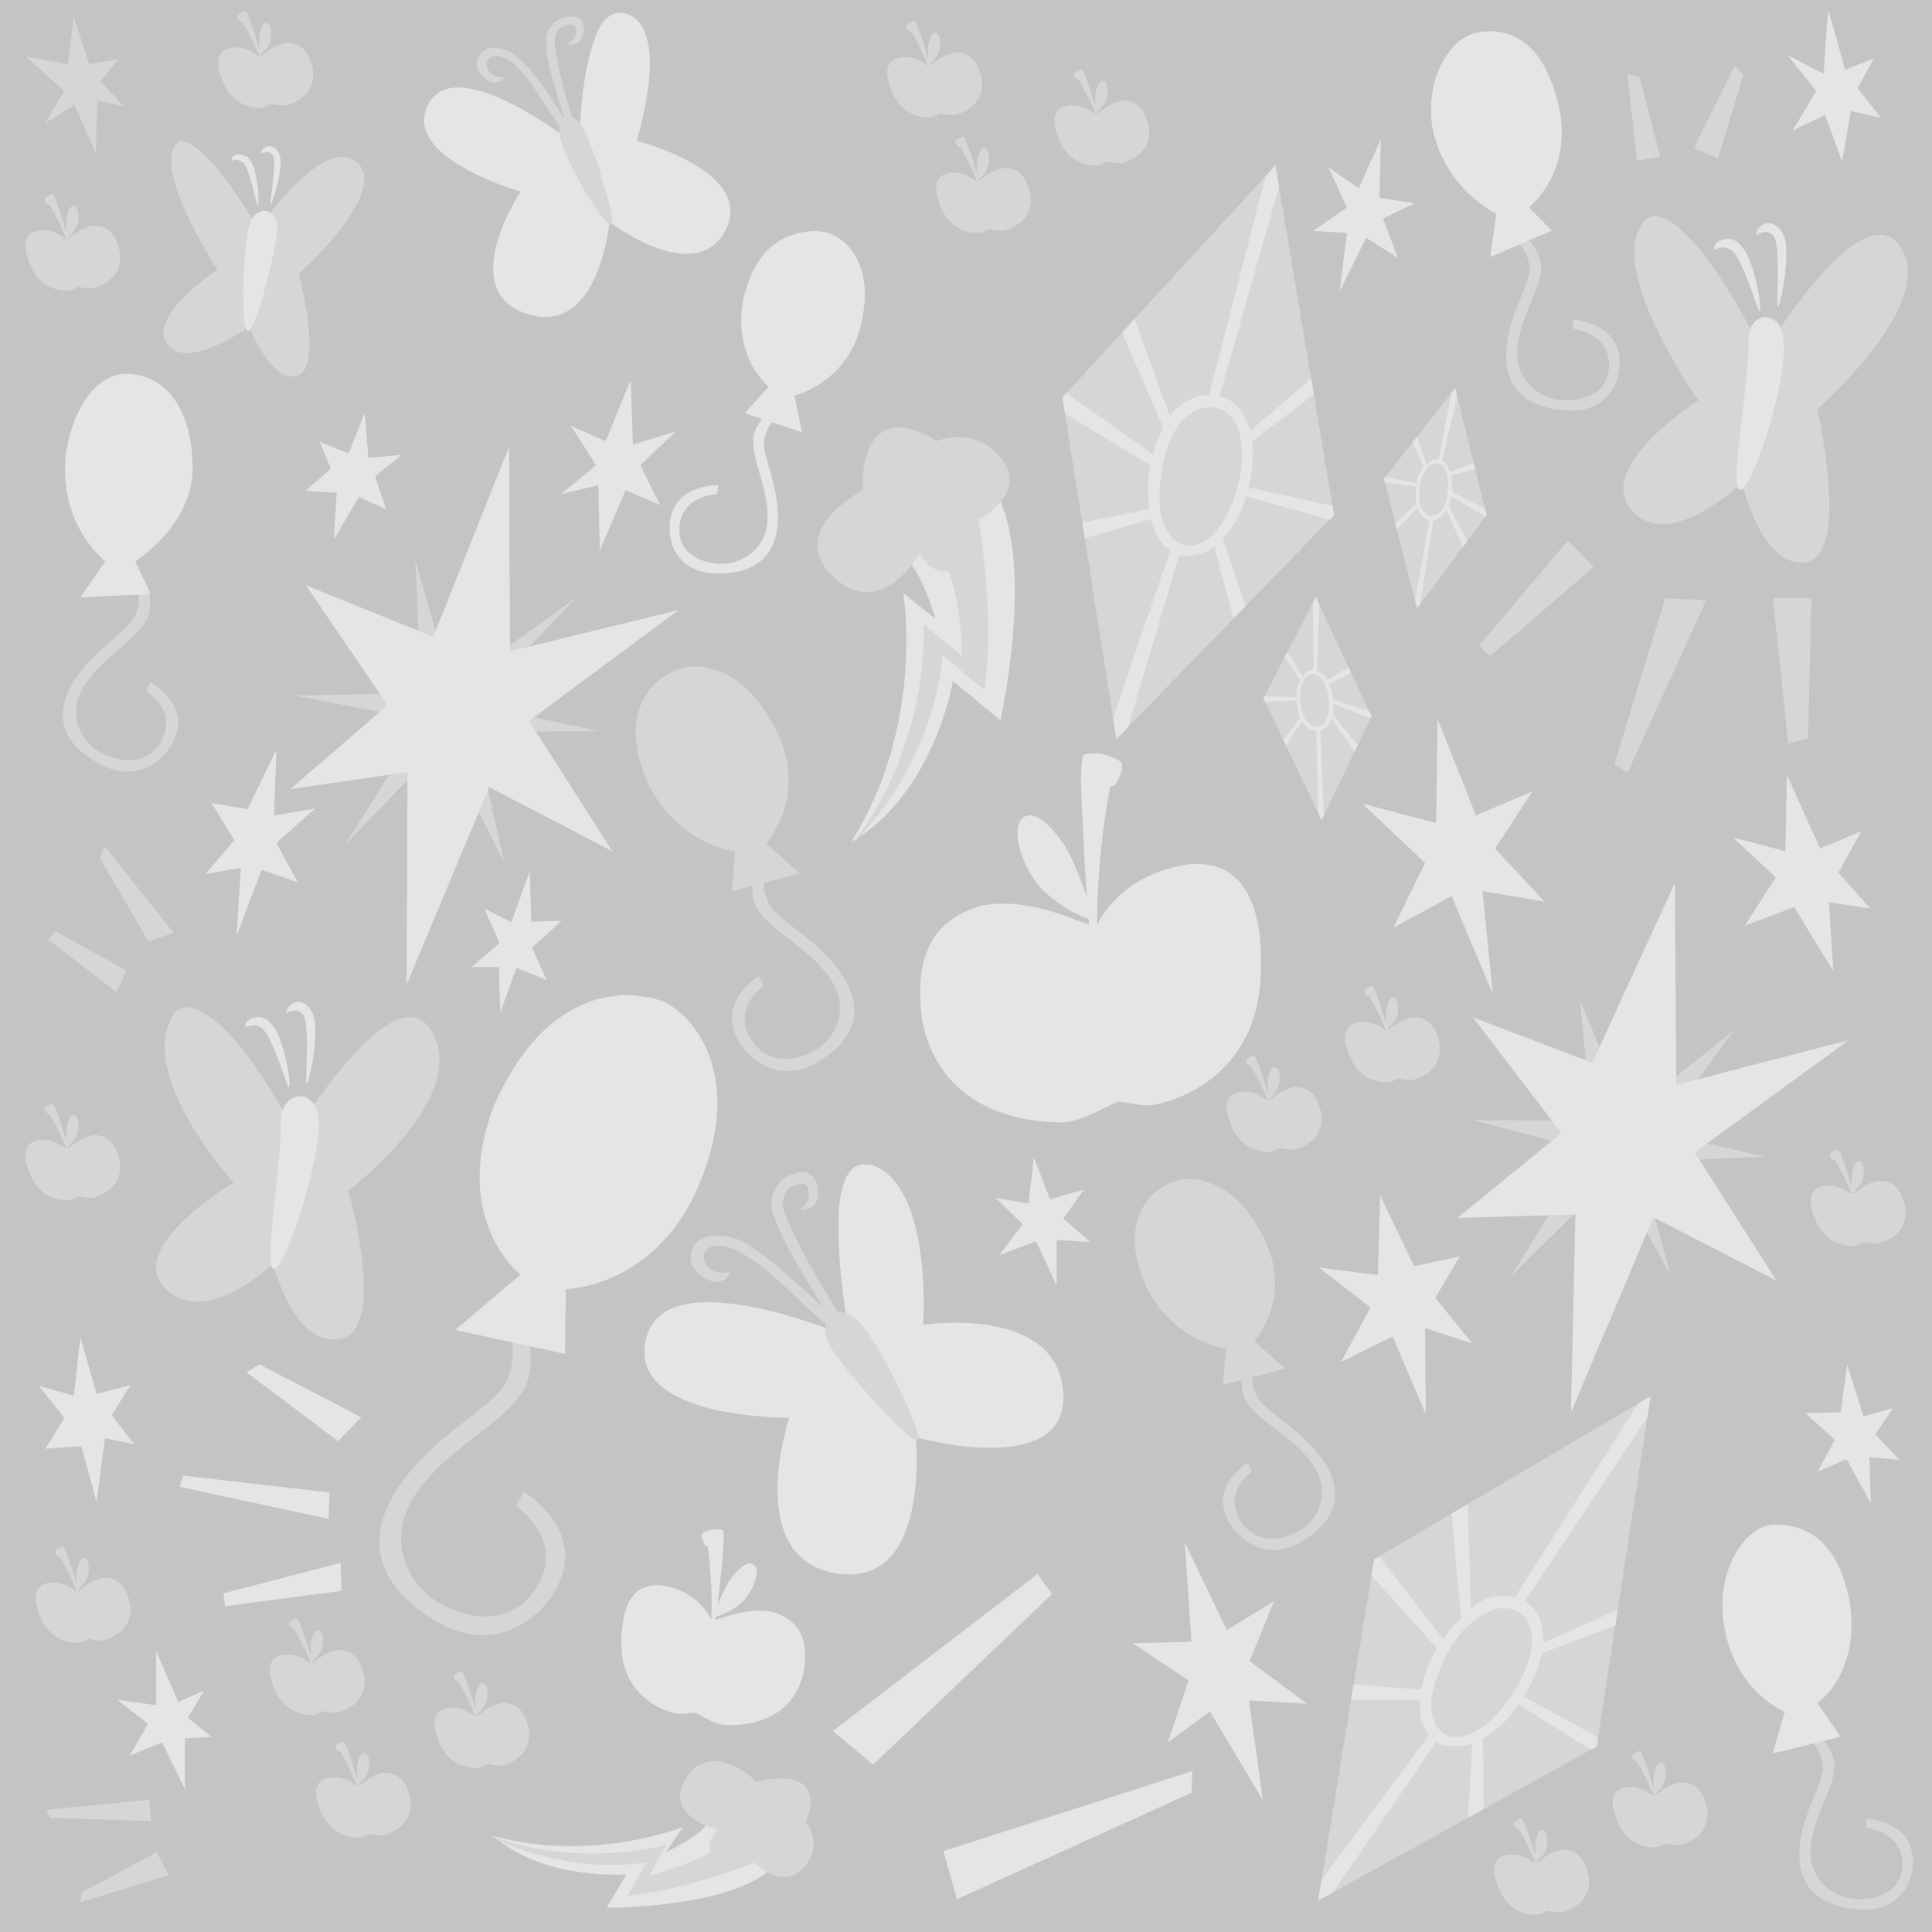 <svg xmlns="http://www.w3.org/2000/svg" preserveAspectRatio="none" height="2140" width="2140">
    <path style="fill:#c4c4c4" d="M0-1087.638h2000v2140H0z" transform="matrix(1.07 0 0 1 0 1087.638)"/>
    <path style="fill:#e5e5e5"
          d="m1234.38 874.102-.885 23.945-242.8 117.955-14.18-53.215 257.865-88.685zm-160.39-218.17 15.065 22.175-185.2 188.9-41.65-37.25 211.785-173.825zm-721.31-12.415.885 31.04-120.51 16.85-1.775-14.19 121.4-33.7zm-163.05-96.665 151.53 18.62-.885 29.27s-154.185-35.475-154.19-35.475c.005 0 3.545-12.415 3.545-12.415zm78.87-123.275 105.45 58.53-23.93 26.61-94.815-76.27 13.295-8.87z"
          transform="matrix(1.07 0 0 1 0 1087.638)"/>
    <path style="fill:#d6d6d6"
          d="m162.235 963.942 12.43 25.56-91.13 29.7.69-10.36 78.01-44.9zm-7.59-58.025 1.38 23.485-104.245-3.45-4.145-8.98 107.01-11.055zm-97-962.01 73.465 43.545-10.735 23.75-70.645-58.25 7.915-9.045zm50.86-93.88 71.205 95.575-25.995 9.615-50.295-92.185 5.085-13.005zm1615.35-274.99 42.445 2.045-81.31 190.87-13.805-9.21 52.67-183.705zm111.48-.515 39.89.515-3.58 155.05-20.455 6.14-15.855-161.705zm-212.22-63.45 26.59 29.165-106.875 98.765-11.765-11.26 92.05-116.67zm61.365-516.325 12.785 3.07 21.475 88.015-24.035 4.605-10.225-95.69zm111.48-9.725 8.695 10.75s-26.08 92.11-26.08 92.105c0 .005-25.06-11.765-25.06-11.765s42.445-91.085 42.445-91.09zM1885.195 837.642s10.985 10.12 13.7 27.355c1.785 26.61-22.11 57.425-24.56 94.25-2.45 36.83 25.615 56.655 49.745 56.755 24.13.1 46.305-11.66 45.23-41.355-1.88-33.715-37.11-37.68-37.11-37.68l-.575-10.49s41.205 2.46 47.75 37.84c4.97 26.935-9.575 65.47-52.785 63.025-43.21-2.445-65.85-24.77-63.77-65.975 2.08-41.2 26.295-75.265 24.095-93.635-2.2-18.37-12.42-26.57-12.42-26.57l10.7-3.52zM528.07 392.622l18.585 3.605s7.84 23.845-2.28 51.37c-19.15 40.51-79.425 66.16-113.15 118.2-33.725 52.04-8.76 104.125 26.575 124.04 35.33 19.92 77.495 20.83 100.21-23.625 24.825-51.03-23.635-85.71-23.635-85.71l7.74-15.865s58.455 37.365 39.115 94.65c-14.74 43.605-67.62 88.245-129.03 49.255-61.415-38.99-76.37-90.305-39.61-149.07 36.76-58.765 100.165-88.92 111.965-117.68 11.805-28.76 3.515-49.17 3.515-49.17zm707.89-174.295c38.96 5.43 60.82 38.525 75.355 72.09 25.09 63.195-12.905 107.49-12.905 107.49l32.015 30.525a85187.98 85187.98 0 0 0-33.785 9.445c-.83 7.025 1.66 13.8 3.97 20.28 7.43 17.48 46.065 35.9 68.9 71.635 22.835 35.74 14.335 66.86-22.37 90.415-36.7 23.55-69.125-3.645-78.49-30.135-12.29-34.81 22.64-57.385 22.64-57.385l4.845 9.65s-28.92 20.96-13.38 51.98c14.195 27.025 39.665 26.55 60.805 14.525 21.145-12.025 35.685-43.595 14.755-75.245-20.925-31.645-57.62-47.33-69.625-71.955-2.545-6.57-3.6-13.61-3.25-20.635-6.555 1.835-13.115 3.665-19.67 5.5l3.55-40.7s-51.955-4.81-81.99-66.815c-33.915-78.925 8.54-113.655 33.235-119.595 8.285-1.51 3.185-.85 15.395-1.07zM724.885-349.298c42.5 5.92 66.345 42.02 82.2 78.64 27.375 68.935-14.075 117.26-14.075 117.26l34.925 33.295-36.855 10.305c-.905 7.665 1.81 15.055 4.33 22.125 8.11 19.065 50.255 39.16 75.165 78.145 24.905 38.99 15.635 72.94-24.405 98.63-40.035 25.695-75.405-3.975-85.625-32.875-13.405-37.97 24.7-62.595 24.7-62.595s5.285 10.525 5.285 10.52c0 .01-31.55 22.865-14.6 56.705 15.485 29.485 43.275 28.965 66.335 15.85 23.065-13.115 38.925-47.555 16.095-82.08-22.83-34.53-62.86-51.635-75.95-78.5-2.78-7.17-3.925-14.845-3.55-22.51l-21.455 6 3.875-44.4s-56.68-5.245-89.445-72.89c-37-86.095 9.315-123.98 36.255-130.465 9.035-1.64 3.475-.92 16.795-1.16zM141.14-437.403l11.58 1.61s5.615 14.41.27 31.67c-10.49 25.54-46.84 43.28-65.95 76.385-19.105 33.105-2.005 64.33 20.445 75.43 22.45 11.095 48.495 10.285 61.055-17.8 13.65-32.195-17.38-51.945-17.38-51.945l4.255-10.01s37.285 21.075 27.225 56.94c-7.67 27.3-38.835 56.48-78 34.5-39.16-21.98-50.065-53.055-29.3-90.395 20.76-37.345 58.895-57.955 65.235-76.03 6.34-18.075.565-30.355.565-30.355zM1581.6-822.658l.48.47c7.285 7.41 10.995 16.93 13.22 26.885 1.785 26.61-22.11 57.425-24.56 94.255-2.45 36.825 25.615 56.65 49.745 56.75 24.13.1 46.305-11.66 45.23-41.35-1.88-33.72-37.11-37.685-37.11-37.685l-.575-10.49s41.205 2.46 47.75 37.84c4.97 26.935-9.575 65.47-52.785 63.03-43.21-2.445-65.85-24.775-63.77-65.975 2.08-41.205 26.295-75.27 24.095-93.64-2.2-18.365-12.42-26.57-12.42-26.57 3.57-1.17 7.135-2.345 10.7-3.52z"
          transform="matrix(1.07 0 0 1 0 1087.638)"/>
    <path style="fill:#e5e5e5"
          d="M1835.815 601.072c51.45-1.085 71.47 42.185 79.115 86.79 10.635 79.815-33.67 110.855-33.67 110.855l23.925 37.25-70.005 18.625 12.405-46.115s-47.045-19.9-61.145-86.03c-14.175-66.515 18.61-115.29 44.31-120.61zM653.795 14.552c24.475 3.705 14.2 1.06 31.185 6.39 29.24 12.415 91.27 80.705 34.56 213.73-46.965 104.65-133.805 105.54-133.805 105.54l-.89 71.835-113.425-26.605 67.35-61.195s-72.665-60.305-27.47-187.13c20.88-50.39 53.55-102.005 108.925-118.48 7.38-2.195 15.17-2.625 22.76-3.94zM134.69-673.473c43.42 3.545 64.69 48.775 64.69 103.765 0 64.74-59.37 103.76-59.37 103.76l15.95 36.36-72.665 3.55 25.7-39.91s-39.875-31.925-41.65-97.555c-1.29-47.88 23.925-113.52 67.345-109.97zm709.735-158.465c12.195 2.02 7.23.62 15.125 3.265 22.15 8.865 46.075 41.68 31.015 103.76-15.065 62.08-68.235 75.385-68.235 75.385l7.975 40.795c-10.34-3.705-20.68-7.415-31.025-11.12-4.45 4.93-6.22 11.48-7.965 17.7-3.79 17.44 15.83 52.56 13.935 92.365-1.895 39.805-25.3 59.04-66.215 57.145-40.92-1.895-51.01-40.365-43.815-65.765 9.475-33.36 48.5-31.675 48.5-31.675l-1.52 10.025s-33.545.345-38.47 32.57c-3.79 28.435 15.995 41.915 38.725 44.185 22.735 2.275 51.01-14.02 52.15-49.655 1.135-35.635-18.48-67.6-14.315-93 1.615-6.42 4.625-12.39 8.705-17.585-6.02-2.155-12.04-4.315-18.06-6.475l24.81-29.265s-37.215-31.93-26.58-95.78c9.48-42.22 28.67-74.94 75.26-76.875zm699.59-221.165c43.105 2.465 59.72 42.05 68.745 78.985 17.725 77.155-30.13 116.175-30.13 116.175l23.925 25.72-63.8 29.27 6.205-47.895s-51.395-25.715-65.575-92.23c-9.745-56.76 17.72-101.99 44.305-108.2 8.82-1.725 3.41-.88 16.325-1.825z"
          transform="matrix(1.07 0 0 1 0 1087.638)"/>
    <path style="fill:#d6d6d6"
          d="m1635.39 19.392 49.58 128.26 109.84-93.905-77.04 112.99 109.08 26.725-128.91 6.105 31.275 125.21-57.21-112.23-107.55 112.995 80.09-138.95-120.52-33.595 123.57.765-12.205-134.37zM429.97-468.088l37.22 142.145 128.305-99.01-103.82 117.635L619-277.908l-127.325.98 30.36 145.085-62.68-133.32L357.49-152.428l80.315-137.245-132.225-27.445 130.265-2.945-5.875-148.025zM76.275-1069.313l16.02 52.675 30.51-5.34-19.07 24.43 24.41 27.485-27.46-6.11-1.525 58.025-22.12-53.445-30.51 20.615 19.83-35.88-39.665-38.175 43.48 8.395 6.1-52.675z"
          transform="matrix(1.07 0 0 1 0 1087.638)"/>
    <path style="fill:#e5e5e5"
          d="m1226.545 621.002 43.48 96.96 48.815-32.065-25.17 66.42 59.495 47.335-60.26-3.815 14.495 110.705-54.92-98.49-43.48 34.355 21.36-68.71s-57.97-41.23-57.975-41.23l61.025-1.525-6.865-109.94zM161.71 741.632l22.88 55.73 26.7-12.215-16.78 29.775 24.405 21.38-27.46 1.525v56.495l-23.645-51.915-33.56 14.505 19.07-35.115-32.04-26.725 40.43 6.11zm1750.57-317.605 16.78 57.26 30.515-9.16-18.31 29.01 25.175 28.25-31.275-3.055 1.525 51.155-25.17-48.865-29.75 13.745 17.545-35.12-30.515-29.775 36.615-.765 6.865-52.68zM83.25 393.597l16.65 62.74 35.26-9.8-19.585 33.33 23.505 32.35-30.365-6.865-8.815 70.585-15.67-61.76-37.215 2.94 19.585-34.31-26.445-35.29 36.24 10.78 6.855-64.7zm1345.43-157.38 35.09 78.635 47.29-10.69-25.17 45.81 38.135 50.39-48.815-16.8.765 95.435-34.33-86.27-53.39 28.245 30.51-60.31-53.395-44.285 61.02 8.4 2.29-88.56zm305.11-345.855 1.525 223.7 178.49-49.625-159.42 124.445 84.67 142.005-127.385-70.24-85.43 216.06 4.575-219.115-122.045 3.815 107.555-93.905-91.535-128.26 123.57 50.385 85.43-199.265zm-663.615 303.86 16.78 46.575 35.09-10.69-21.36 32.065 28.225 25.96-35.09-2.29v50.385l-21.355-48.86-38.14 15.27 24.41-34.355-28.225-29.015 34.325 6.11 5.34-51.155zm-521.74-316.835 1.525 55.73 31.275-.76-30.51 29.775 15.255 35.88-31.275-13.74-16.78 49.625-1.525-50.39h-28.225l28.985-26.72-16.015-38.175 28.22 15.27 19.07-56.495zm939.74-168.725c13.225 35.625 26.445 71.255 39.665 106.88l58.735-26.72-38.9 63.37 51.105 58.785-64.075-11.45 10.68 113.755-42.715-108.41-60.26 35.115 32.8-71.765-64.835-65.655 76.275 21.375c.48-38.43 1.06-76.855 1.525-115.28zM527.08-592.913l.76 226.75 174.675-45.805-154.84 122.915 86.19 144.295-127.38-71-85.43 218.35.76-235.145-121.28 19.085 100.685-93.145-84.67-132.84 131.965 57.26 78.565-210.72zm1322.655 363.415 34.325 81.69 42.715-19.09-23.65 45.81 32.8 39.7-42.715-6.87 4.58 76.345-40.43-71-51.105 20.61 32.035-53.44-44.24-44.28 54.16 15.265 1.525-84.74zM286.04-256.983l-2.285 72.525 42.715-7.635-40.43 38.175 22.12 43.52-37.375-13.745-25.935 73.295 4.58-75.585-36.615 6.87 29.75-37.41-23.65-41.225 37.38 6.87 29.745-65.655zm366.895-409.985 2.29 71.765 44.24-14.505s-36.61 37.41-36.615 37.41c.005 0 20.6 44.28 20.595 44.28.005 0-35.85-16.795-35.85-16.795L620.9-477.628l-1.525-72.53-38.9 9.925 36.61-32.065-25.935-43.515L627-599.018l25.935-67.95zm-275.36 36.645 3.815 49.625 34.325-3.05-27.46 23.665 11.44 36.645-28.225-13.74-25.93 47.335 3.05-51.915-32.04-2.29 25.935-24.43-11.44-29.775 29.75 12.975 16.78-45.045zm1051.87-303.095-1.525 64.895 36.61 6.11-32.8 16.795 15.255 43.515-32.795-22.14-27.46 59.55 7.625-64.895-35.085-2.29 35.085-25.955-19.07-44.28 31.275 22.9 22.885-54.205zm463.005-141.24c.76-3.055 17.54 64.13 17.54 64.13l29.75-12.215-16.78 32.83 24.41 32.83-31.275-7.635-9.155 55.73-17.545-51.15-33.56 16.795 24.41-43.515-29.75-39.705 37.375 20.615s3.815-65.655 4.58-68.71z"
          transform="matrix(1.07 0 0 1 0 1087.638)"/>
    <path d="m1364.63 1017.557 57.92-378.08 286.14-180.57-55.83 387.955-288.23 170.695z" style="fill:#d6d6d6"
          transform="matrix(1.07 0 0 1 0 1087.638)"/>
    <path d="M1708.69 458.907c-1.135 7.915-2.275 15.83-3.415 23.74-77.145 123.575-34.8 55.745-127.04 203.505 16.825 10.03 19.26 28.075 19.435 45.885 58.21-27.7 32.545-15.49 76.985-36.635l-2.54 17.655c-41.19 16.585-15.84 6.38-76.045 30.62-3.585 16.755-9.865 33.29-19.015 47.825 59.525 34.735 33.765 19.705 77.28 45.1-.495 3.42-.985 6.84-1.475 10.26l-6 3.555-75.17-50.39c-9.875 16.79-21.045 27.35-36.525 38.55.44 57.655.24 31.78.59 77.635-.045.03-.085.055-.13.08-5.315 3.15-10.63 6.295-15.945 9.445l4.41-82c-10.29 4.22-21.61 3.075-32.2 1.125-4.79-3.255-3.345-1.855-4.95-3.445-76.055 118.905-40.46 63.255-106.785 166.945l-15.525 9.195c1.17-7.65 2.345-15.3 3.515-22.95 70.815-102.195 33.705-48.645 111.33-160.66-4.325-7.14-7.005-10.115-8.535-18.61-1.55-12.5-1.155-5.77-.785-20.21-49.56.245-25.72.13-71.505.355 1.12-7.325.225-1.485 2.685-17.525 45.65 3.97 22.345 1.945 69.91 6.08 2.99-15.915 7.615-31.915 16.285-45.74-49.595-59.11-27.015-32.195-67.75-80.745.925-6.025 1.845-12.05 2.77-18.075l5.135-3.24 66.365 91.66c9.57-15.255 3.685-7.285 18.48-23.27-7.06-82.275-3.75-43.72-9.925-115.665l16.805-10.61 3.19 115.98 9.15-7.485c11.055-6.355 12.745-5.48 24.915-7.305 3.895.76 7.86 1.025 11.735 1.89l127.36-214.36c4.31-2.72 8.62-5.44 12.93-8.165zm-155.065 234.53c-39.7 9.32-61.785 54.335-70.025 91.035-3.735 16.625-3.565 36.415 10.64 47.915 44.6 29.615 128.72-111.88 73.64-136.55-7.715-2.7-3.045-1.51-14.255-2.4z"
          style="fill:#e5e5e5" transform="matrix(1.07 0 0 1 0 1087.638)"/>
    <path d="m1155.73-269.083-55.83-378.4 220.375-256.84L1381-517.103l-225.27 248.02z" style="fill:#d6d6d6"
          transform="matrix(1.07 0 0 1 0 1087.638)"/>
    <path d="M1320.275-904.323c1.24 7.9 2.475 15.795 3.715 23.695-37.38 140.79-16.86 63.505-61.555 231.855 18.575 4.53 26.67 21.63 32.05 38.18 47.49-43.615 26.55-24.385 62.805-57.685l2.765 17.625-63.675 51.655c1.515 17.08.305 34.71-4.145 51.3 67.13 15.675 38.08 8.89 87.155 20.35.54 3.415 1.075 6.83 1.61 10.245-1.565 1.72-3.125 3.44-4.69 5.16-49.37-14.825-20.475-6.145-86.68-26.025-4.705 20.09-11.6 31.365-23.665 47.235 17.45 55.22 9.615 30.42 23.51 74.395-.035.04-.07.075-.1.115-4.155 4.57-8.31 9.145-12.465 13.72-11.895-47.63-5.25-21.02-19.94-79.825-8.425 7.485-19.55 9.885-30.4 10.715l-5.795-1.645c-37.685 135.91-20.05 72.305-52.91 190.81-4.045 4.455-8.09 8.91-12.135 13.36l-3.39-22.97c37.615-118.485 17.905-56.39 59.135-186.27-12.775-8.545-16.745-20.21-19.915-34.535-47.55 14.905-24.68 7.735-68.62 21.515-1.085-7.33-.22-1.485-2.59-17.54 45.12-9.72 22.09-4.76 69.095-14.88-1.115-21.86-1.045-12.465-.825-28.17.53-6.645.845-13.97 2.305-20.33-64.69-41.825-35.24-22.785-88.355-57.13-.88-6.03-1.79-12.055-2.67-18.085 1.32-1.535 2.64-3.07 3.96-4.61 57.605 43.38 27.65 20.825 89.85 67.665 3.84-16.75 1.005-6.555 10.225-30.06-30.195-74.705-16.065-39.755-42.38-104.85l12.945-15.09c22.985 67.995 10.81 31.985 36.515 108.025 6.485-11.04 17.26-17.86 28.845-22.285 8.125-1.405 4.2-.895 11.76-1.605 42.125-173.98 22.56-93.17 58.695-242.42l9.96-11.61zm-69.875 267.72c-3.12.695-6.39.905-9.36 2.09-33.11 13.17-41.36 71.985-40.64 101.115.465 18.65 5.715 41.53 24.75 49.17 51.33 15.17 90.115-144.83 30.22-152.19z"
          style="fill:#e5e5e5" transform="matrix(1.07 0 0 1 0 1087.638)"/>
    <path d="m1506.41-657.463 32.485 140.36-71.845 103.335-34.55-143.52 73.91-100.175z" style="fill:#d6d6d6"
          transform="matrix(1.07 0 0 1 0 1087.638)"/>
    <path d="M1506.41-657.463c.655 2.84 1.315 5.68 1.97 8.52-9.89 45.82-4.71 21.81-15.545 72.02 1.69 1.54 3.86 2.675 5.08 4.61 2.48 4.59 1.36 2.09 3.23 7.555l24.345-10.26c.63 2.715.125.55 1.505 6.505l-24.625 7.74c1.355 10.605.885 4.56.84 18.17 24.98 13.75 13.6 7.485 34.13 18.79.52 2.235 1.035 4.47 1.555 6.71-.57.815-.14.195-1.29 1.855-22.37-14.51-10.74-6.965-34.89-22.635l-2.89 11.27c13.505 27.355 7.185 14.55 18.97 38.42l-4.225 6.07c-10.86-25.57-5.115-12.045-17.23-40.55-2.37 5.185-6.765 8.32-11.51 11.095l-2.005.27-13.53 92.865c-1.08 1.56-2.165 3.115-3.245 4.67l-2.115-8.78c9.055-54.055 4.085-24.385 14.915-89.015-7.26-1.1-10.105-7.58-12.63-13.605-16.03 18.055-8.955 10.085-21.23 23.915l-1.575-6.535 21.47-21.37c-.815-10.97-.61-4.515.1-19.375-25.06-3.815-14.205-2.16-32.57-4.955l-.915-3.8c.655-.885.14-.19 1.535-2.08 18.39 4.015 7.625 1.665 32.3 7.055 1.01-7.345 3.15-12.135 7.28-18.115-8.22-20.425-4.525-11.24-11.085-27.555l.03-.045 4.09-5.545c5.975 17.855 2.645 7.9 9.99 29.865 7.2-4.9 3.6-3.255 10.535-5.485l2.155.49 13.1-73.36c1.325-1.8 2.65-3.6 3.98-5.395zm-21.775 82.93c-2.03 1.265-4.45 2.055-6.095 3.795-9.405 9.97-12.985 36.45-5.78 48.29 1.31 2.15 3.375 3.82 5.485 5.2 1.08.7 2.515.56 3.77.84 19.86.81 23.25-54.425 6.085-58.095z"
          style="fill:#e5e5e5" transform="matrix(1.07 0 0 1 0 1087.638)"/>
    <path d="m1362.065-426.128 57.73 131.985-51.62 114.795-60.345-134.71 54.235-112.07z" style="fill:#d6d6d6"
          transform="matrix(1.07 0 0 1 0 1087.638)"/>
    <path d="M1362.065-426.128c1.17 2.67 2.335 5.34 3.505 8.01-1.3 46.86-.62 22.31-2.045 73.655 1.95 1.2 4.29 1.92 5.845 3.6 4.21 5.75 3.07 3.26 4.5 6.865 15.315-10.12 7.945-5.25 22.105-14.605 1.12 2.555.225.515 2.675 6.115l-23.235 12.385c1.12 2.82 2.705 5.5 3.36 8.465l1.515 9.085c26.91 8.86 14.66 4.825 36.745 12.1.92 2.1 1.84 4.205 2.76 6.31-.405.905-.095.22-.925 2.06-24.71-10.17-11.92-4.905-38.59-15.88-.13 10.29.72 6.505-.67 11.61 18.33 24.44 9.745 12.995 25.745 34.325l-3.035 6.745c-15.15-22.785-7.135-10.73-24.05-36.175-.97 3.555-.245 1.395-2.635 6.31-1.73 2.59-4.345 4.55-6.98 6.205l-1.92.635c2.705 67.295 1.445 36.04 3.77 93.77-.775 1.73-1.555 3.46-2.33 5.19-1.235-2.75-2.465-5.495-3.695-8.245-1.035-54.815-.465-24.705-1.7-90.255-7.45.27-11.32-5.46-14.915-11.03-12.44 20.695-6.95 11.56-16.475 27.41l-2.745-6.13 17.175-24.96c-2.815-10.525-1.38-4.22-3.645-19.055-25.215.86-14.3.485-32.745 1.115-.535-1.185-1.065-2.375-1.6-3.56.48-.995.105-.215 1.13-2.335 18.895.57 7.84.235 33.165.995.495-12.105-.48-5.675 3.69-19.165l-15.95-25.03c.01-.015.015-.03.025-.05 1-2.065 2-4.13 3-6.2l15.365 27.62c3.035-4.315 1.3-2.27 5.255-6.095 1.14-.845 2.695-.89 4.04-1.34l2.205.09c-.435-53.08-.235-28.24-.61-74.525.97-2.01 1.945-4.025 2.92-6.035zm-2.745 84.915c-19.575-.5-17.105 61.4 4.695 58.225 19.675-2.865 12.85-57.78-4.695-58.225zM742.865 606.097l5.845 1.23c.135 1.01.39 2.01.415 3.03.39 14.625-1.215 29.315-2.61 43.845-3.11 29.64-1.72 17.515-3.955 36.395 4.125-9.96 8.09-20.065 13.715-29.295 5.375-7.34 16.56-21.55 24.06-15.835 7.5 5.72-.01 29.045-12.025 41.43-7.54 7.735-17.165 12.745-27.235 16.31l-.41 3.465c18.975-6.615 39.7-13.48 59.85-8.485 22.51 7.325 38.6 24.625 31.03 68.5-13.72 57.88-68.05 56.635-79.93 56.515-11.88-.115-28.2-12.51-31.81-13.575-3.605-1.065-13.39 2.935-22.41.275-9.01-2.665-58.52-18.87-53.975-85.675 1.08-18.805 4.18-46.7 25.37-54.215 3.59-1.275 7.51-1.27 11.26-1.905l6.69.54c21.675 3.665 40.37 17.745 49.49 37.8 1.295-26.95-.395-53.9-3.48-80.67-.275-1.1-2.1-1.12-2.6-1.46-.505-.345-6.29-11.92-2.06-14.4 7.245-3.46 2.505-1.62 14.775-3.82zm386.265-859.215c5.72.13 2.93.095 8.375.115 7.855 1.095 14.845 4.11 21.545 8.17 7.59 5.065-4.1 26.395-5.06 26.995-.96.6-4.32.475-4.925 2.53-8.955 50.13-13.015 101.08-13.49 151.975 18.81-38.095 53.295-60.24 94.61-66.915 69.985-7.59 75.885 73.385 75.045 108.815 2.525 126.525-90.22 152.675-107.085 156.895-16.865 4.215-34.57-4.22-41.315-2.535-6.745 1.69-37.945 23.62-59.865 22.775-21.925-.84-122.26-3.37-142.495-113.87-10.12-83.51 21.08-114.72 63.235-126.53 37.525-7.51 75.52 6.985 109.665 21.39l-.43-6.5c-18.84-7.005-34.905-19.03-48.835-33.315-21.08-24.46-32.885-69.165-18.55-79.29 14.335-10.12 33.73 17.715 43.005 32.055 9.745 17.925 16.15 37.53 22.8 56.76-3.895-58.56-1.85-24.22-5.545-103.055-.45-13.9-1.955-40.675 1.425-54.925 2.615-.765 5.175-1.4 7.89-1.54z"
          style="fill:#e5e5e5" transform="matrix(1.07 0 0 1 0 1087.638)"/>
    <path style="fill:#d6d6d6"
          d="M1575.825 926.612c5.755 13.19 9.59 27.075 13.365 40.93-.055-5.425-.205-10.885.55-16.275 1.02-4.475 3.35-13.275 7.87-11.84 4.52 1.44 5.63 13.98 2.575 22.05-1.9 4.975-5.29 9.105-9.21 12.615l.475 1.75c7.305-6.9 15.54-12.785 25.565-14.575 11.655-.42 22.325 5.085 27.4 27.53 4.995 30.265-19.95 39.19-25.37 41.215-5.425 2.025-15.25-1.075-17.095-.955-1.85.115-5.52 3.76-10.135 4.06-4.615.3-30.27 1.175-41.17-31.775-3.44-9.1-9.34-30.545 8.91-34.35 11.46-2.29 21.32 2.275 29.82 9.505-4.61-13.22-10.63-25.87-17.22-38.205-.34-.48-1.175-.17-1.47-.245-.295-.08-5.17-4.635-3.73-6.57 1.445-1.935 4.815-4.99 8.875-4.865zm122.505-74.62c5.75 13.19 9.59 27.075 13.365 40.93-.055-5.425-.205-10.885.55-16.275 1.02-4.475 3.35-13.275 7.87-11.84 4.515 1.44 5.63 13.98 2.57 22.05-1.895 4.975-5.285 9.105-9.21 12.615l.48 1.75c7.305-6.9 15.535-12.785 25.565-14.575 11.655-.42 22.325 5.085 27.4 27.53 4.995 30.265-19.95 39.19-25.375 41.215-5.42 2.03-15.245-1.075-17.095-.955-1.845.12-5.52 3.76-10.135 4.06-4.615.295-30.27 1.175-41.165-31.775-3.44-9.1-9.345-30.545 8.905-34.35 11.465-2.29 21.32 2.275 29.825 9.505-4.61-13.22-10.63-25.87-17.225-38.205-.335-.48-1.17-.17-1.465-.245-.295-.08-5.17-4.635-3.73-6.57 1.445-1.935 4.815-4.99 8.87-4.865zm-1342.21-10.66c2.9 5.355 4.5 11.63 6.36 17.325 3.54 9.635.78 1.905 7 23.605-.055-2.525-.13-5.055-.025-7.58 0-.855-.015-.38.06-1.42.24-5.805-.025-3.39.52-7.275 1.02-4.475 3.35-13.275 7.865-11.84 4.52 1.44 5.635 13.98 2.575 22.05-1.355 2.995-.725 2.005-1.505 3.19-.325.685-.095.27-.78 1.185-2.685 4.085-1.31 2.37-3.94 5.275-.235.32-.095.15-.44.485-1.43 1.585-.6.74-2.54 2.48h-.005l.48 1.75c1.395-1.35 2.82-2.67 4.385-3.82 1.645-1.435.795-.825 2.535-1.865 6.805-5.005 3.13-2.77 11.075-6.61.435-.255.235-.18.585-.28 3.85-1.86 1.575-1.035 6.98-2h.005c4.395.145 2.935-.28 4.545.21 10.17 3.08 5.835.58 13.24 7.07 6.005 4.76 7.645 13.275 9.615 20.25 3.255 19.455-7.03 34.07-24.925 41.045l-.45.17c-5.42 2.025-15.25-1.075-17.095-.955-1.845.115-5.52 3.76-10.135 4.06l-2.645.07c-20.12-1.15-31.695-13.935-38.52-31.845-3.445-9.1-9.345-30.545 8.905-34.35 4.455-.575 2.81-.655 4.915-.49 2.48-.245 1.1-.27 4.12.33 3.825.305 2.21-.155 4.945.98 6.31.52 11.24 4.775 15.845 8.685l-7.435-18.365-1.54-3.285-8.25-16.555c-.34-.48-1.17-.17-1.465-.245-.295-.08-5.175-4.635-3.73-6.57 1.44-1.935 4.815-4.99 8.87-4.865zm122.505-77.285c5.75 13.19 9.585 27.075 13.36 40.93-.055-5.425-.205-10.885.555-16.275 1.02-4.475 3.345-13.275 7.865-11.84 4.52 1.44 5.635 13.98 2.575 22.05-1.9 4.975-5.285 9.105-9.21 12.615l.475 1.75c7.305-6.9 15.54-12.785 25.565-14.575 11.655-.42 22.33 5.085 27.4 27.53 4.995 30.265-19.945 39.19-25.37 41.215-5.425 2.025-15.25-1.075-17.095-.955-1.845.115-5.52 3.76-10.135 4.06-4.615.3-30.27 1.175-41.17-31.775-3.44-9.1-9.34-30.545 8.91-34.35 11.465-2.29 21.32 2.275 29.825 9.505-4.615-13.22-10.635-25.87-17.225-38.205-.34-.48-1.17-.17-1.465-.245-.3-.08-5.175-4.635-3.73-6.57 1.44-1.935 4.81-4.99 8.87-4.865zm-170.44-58.63c5.75 13.19 9.585 27.075 13.36 40.93-.055-5.425-.205-10.885.555-16.275 1.02-4.475 3.345-13.275 7.865-11.84 4.52 1.44 5.635 13.98 2.575 22.05-1.9 4.975-5.285 9.105-9.21 12.615l.475 1.75c7.31-6.9 15.54-12.785 25.565-14.575 11.655-.42 22.33 5.085 27.4 27.53 4.995 30.265-19.945 39.19-25.37 41.215-5.42 2.025-15.25-1.075-17.095-.96-1.845.12-5.52 3.765-10.135 4.065-4.615.295-30.27 1.175-41.17-31.78-3.44-9.095-9.34-30.54 8.91-34.345 11.465-2.29 21.32 2.275 29.825 9.505-4.615-13.22-10.635-25.87-17.225-38.205-.34-.48-1.17-.17-1.465-.25-.295-.075-5.175-4.63-3.73-6.565 1.44-1.935 4.81-4.99 8.87-4.865zM65.84 625.467c5.755 13.185 9.59 27.075 13.365 40.93-.055-5.425-.205-10.885.55-16.275 1.02-4.475 3.35-13.275 7.865-11.84 4.52 1.44 5.635 13.98 2.575 22.05-1.895 4.975-5.285 9.105-9.21 12.615l.48 1.75c7.305-6.9 15.535-12.785 25.565-14.575 11.655-.42 22.325 5.085 27.4 27.53 4.995 30.265-19.95 39.19-25.375 41.215-5.42 2.025-15.245-1.075-17.095-.96-1.845.12-5.52 3.765-10.135 4.065-4.615.295-30.27 1.175-41.165-31.78-3.44-9.095-9.345-30.54 8.905-34.345 11.465-2.29 21.32 2.275 29.825 9.505-4.61-13.22-10.635-25.87-17.225-38.205-.335-.48-1.17-.17-1.465-.245-.295-.08-5.17-4.635-3.73-6.57 1.445-1.935 4.815-4.995 8.87-4.865zm1837.55-439.725c5.75 13.185 9.59 27.075 13.365 40.925-.055-5.425-.205-10.885.55-16.27 1.02-4.475 3.35-13.28 7.865-11.84 4.52 1.44 5.635 13.98 2.575 22.05-1.895 4.97-5.285 9.105-9.21 12.615l.48 1.75c7.305-6.9 15.535-12.785 25.565-14.58 11.655-.415 22.325 5.09 27.4 27.535 4.995 30.265-19.95 39.19-25.375 41.215-5.42 2.025-15.245-1.08-17.095-.96-1.845.12-5.52 3.765-10.135 4.06-4.615.3-30.27 1.18-41.165-31.775-3.44-9.095-9.345-30.54 8.905-34.345 11.465-2.29 21.32 2.275 29.825 9.505-4.61-13.22-10.635-25.875-17.225-38.205-.34-.48-1.17-.17-1.465-.25-.295-.075-5.17-4.63-3.73-6.565 1.445-1.94 4.815-4.995 8.87-4.865zm-1843.5-38.63c7.945 26.135 5.26 16.435 8.66 28.925-.055-5.43-.205-10.89.555-16.275 1.02-4.475 3.345-13.28 7.865-11.84 4.52 1.44 5.63 13.98 2.575 22.05-1.9 4.975-5.29 9.105-9.21 12.615l.475 1.75c7.305-6.9 15.54-12.785 25.565-14.58 11.655-.415 22.33 5.09 27.4 27.535 4.995 30.265-19.945 39.19-25.37 41.215-5.425 2.025-15.25-1.08-17.095-.96-1.845.12-5.52 3.765-10.135 4.06-4.615.3-30.27 1.18-41.17-31.775-3.44-9.095-9.34-30.54 8.91-34.345 11.465-2.29 21.32 2.275 29.825 9.505-4.615-13.225-10.635-25.875-17.225-38.205-.34-.485-1.17-.175-1.47-.25-.295-.075-5.17-4.63-3.725-6.565 2.14-3.055 5.355-4.34 8.87-4.865zm1238.975-65.305c5.75 13.185 9.585 27.075 13.36 40.93-.055-5.43-.205-10.89.555-16.275 1.02-4.475 3.345-13.28 7.865-11.84 4.52 1.44 5.635 13.98 2.575 22.05-1.9 4.975-5.29 9.105-9.21 12.615l.475 1.75c7.305-6.9 15.54-12.785 25.565-14.58 11.655-.415 22.33 5.09 27.4 27.535 4.995 30.265-19.945 39.19-25.37 41.215-5.425 2.025-15.25-1.08-17.095-.96-1.845.12-5.52 3.765-10.135 4.06-4.615.3-30.27 1.18-41.17-31.775-3.44-9.1-9.34-30.54 8.91-34.345 11.46-2.29 21.32 2.275 29.825 9.505-4.615-13.225-10.635-25.875-17.225-38.205-.34-.485-1.17-.175-1.465-.25-.3-.075-5.175-4.63-3.73-6.57 1.44-1.935 4.81-4.99 8.87-4.86zm122.5-77.285c5.755 13.185 9.59 27.075 13.365 40.93-.055-5.43-.205-10.89.55-16.275 1.02-4.475 3.35-13.28 7.87-11.84 4.52 1.435 5.63 13.98 2.57 22.05-1.895 4.97-5.285 9.105-9.205 12.615l.475 1.75c7.305-6.9 15.54-12.785 25.565-14.58 11.655-.415 22.325 5.09 27.4 27.535 4.995 30.265-19.95 39.19-25.37 41.215-5.425 2.025-15.25-1.08-17.1-.96-1.845.12-5.515 3.765-10.135 4.06-4.615.3-30.265 1.18-41.165-31.775-3.44-9.1-9.34-30.54 8.91-34.345 11.46-2.29 21.315 2.275 29.82 9.505-4.61-13.225-10.63-25.875-17.225-38.205-.335-.485-1.17-.175-1.465-.25-.295-.075-5.17-4.63-3.73-6.57 1.445-1.935 4.815-4.99 8.87-4.86zM55.19-872.268l4.7 12.01c7.945 26.135 5.26 16.435 8.66 28.92-.055-5.425-.205-10.885.555-16.275 1.02-4.475 3.345-13.275 7.865-11.84 4.52 1.44 5.63 13.985 2.575 22.05-1.9 4.975-5.29 9.105-9.21 12.615l.475 1.75c7.305-6.895 15.54-12.785 25.565-14.575 11.655-.42 22.33 5.085 27.4 27.53 4.995 30.265-19.945 39.19-25.37 41.22-5.425 2.025-15.25-1.08-17.095-.96-1.845.12-5.52 3.76-10.135 4.06-4.615.3-30.27 1.175-41.17-31.775-3.44-9.1-9.34-30.545 8.91-34.35 11.465-2.29 21.32 2.28 29.825 9.505-4.615-13.22-10.635-25.87-17.225-38.205-.34-.48-1.17-.17-1.47-.245-.295-.08-5.17-4.635-3.725-6.57 2.14-3.055 5.355-4.335 8.87-4.865zm942.74-63.96c5.755 13.19 9.59 27.075 13.365 40.93-.055-5.425-.205-10.885.55-16.275 1.02-4.475 3.35-13.275 7.87-11.84 4.515 1.44 5.63 13.985 2.57 22.05-1.895 4.975-5.285 9.105-9.205 12.615l.475 1.75c7.305-6.895 15.535-12.785 25.565-14.575 11.655-.42 22.325 5.085 27.4 27.53 4.995 30.265-19.95 39.19-25.37 41.215-5.425 2.03-15.25-1.075-17.1-.955-1.845.12-5.52 3.76-10.135 4.06-4.615.3-30.265 1.175-41.165-31.775-3.44-9.1-9.34-30.545 8.91-34.35 11.46-2.29 21.315 2.28 29.82 9.505-4.61-13.22-10.63-25.87-17.225-38.205-.335-.48-1.17-.17-1.465-.245-.295-.08-5.17-4.635-3.73-6.57 1.445-1.935 4.815-4.99 8.87-4.865zm122.505-74.62c5.75 13.19 9.59 27.075 13.36 40.93-.05-5.425-.205-10.885.555-16.275 1.02-4.475 3.35-13.275 7.865-11.84 4.52 1.44 5.635 13.985 2.575 22.05-1.9 4.975-5.285 9.105-9.21 12.615l.475 1.75c7.31-6.895 15.54-12.785 25.57-14.575 11.65-.42 22.325 5.085 27.4 27.53 4.995 30.265-19.95 39.19-25.375 41.215-5.42 2.03-15.25-1.075-17.095-.955-1.845.12-5.52 3.76-10.135 4.06-4.615.3-30.27 1.175-41.165-31.775-3.445-9.1-9.345-30.545 8.905-34.35 11.465-2.29 21.32 2.275 29.825 9.505-4.615-13.22-10.635-25.87-17.225-38.205-.34-.48-1.17-.17-1.465-.245-.295-.08-5.175-4.635-3.73-6.57 1.44-1.935 4.81-4.99 8.87-4.865zm-173.1-53.3c5.75 13.19 9.585 27.075 13.36 40.93-.055-5.425-.205-10.885.55-16.275 1.02-4.475 3.35-13.275 7.87-11.84 4.52 1.44 5.63 13.985 2.57 22.05-1.895 4.975-5.285 9.105-9.205 12.615l.475 1.75c7.305-6.895 15.54-12.785 25.565-14.575 11.655-.42 22.325 5.085 27.4 27.53 4.995 30.265-19.95 39.19-25.37 41.215-5.425 2.03-15.25-1.075-17.095-.955-1.85.12-5.52 3.76-10.14 4.06-4.615.3-30.265 1.175-41.165-31.775-3.44-9.1-9.34-30.545 8.91-34.35 11.46-2.29 21.315 2.275 29.82 9.505-4.61-13.22-10.63-25.87-17.22-38.205-.34-.48-1.175-.17-1.47-.245-.295-.08-5.17-4.635-3.73-6.57 1.445-1.935 4.815-4.99 8.875-4.865zm-692.415-10.66c5.755 13.19 9.59 27.075 13.365 40.93-.055-5.425-.205-10.885.55-16.275 1.02-4.475 3.35-13.275 7.87-11.84 4.52 1.44 5.63 13.98 2.57 22.05-1.895 4.975-5.285 9.105-9.205 12.615l.475 1.75c7.305-6.9 15.54-12.785 25.565-14.575 11.655-.42 22.325 5.085 27.4 27.53 4.995 30.265-19.95 39.19-25.37 41.215-5.425 2.03-15.25-1.075-17.1-.955-1.845.12-5.515 3.76-10.135 4.06-4.615.3-30.265 1.175-41.165-31.775-3.44-9.1-9.34-30.545 8.91-34.35 11.46-2.29 21.315 2.275 29.82 9.505-4.61-13.22-10.63-25.87-17.225-38.205-.335-.48-1.17-.17-1.465-.245-.295-.08-5.17-4.635-3.73-6.57 1.445-1.935 4.815-4.99 8.87-4.865zM192.605 27.712c43.62 4.69 93.25 100.42 113.11 139.56 0 0 101.575-178.255 140.01-114.405 44.305 73.61-85.07 178.26-85.07 178.26s40.765 153.43-7.975 164.07c-48.735 10.64-70.005-83.365-70.005-83.365s-69.115 72.725-111.65 27.49c-42.535-45.23 70.89-117.065 70.89-117.065s-103.68-121.5-61.145-188.015c5.845-5.32 2.14-2.755 11.835-6.53zM1713.49-848.853c42.405 7.985 92.735 112.695 111.94 153.21 0 0 101.905-181.81 141.785-118.84 39.875 62.965-85.955 180.03-85.955 180.03s34.56 161.41-11.52 169.39c-46.08 7.985-66.46-87.795-66.46-87.795s-75.32 78.04-114.31 30.15c-38.99-47.89 69.115-121.5 69.115-121.5s-97.985-149.075-55.825-198.655c5.475-5.12 1.98-2.72 11.23-5.99zm-1526.415-82.78c27.08 2.705 66.305 73.245 80.535 97.635 0 0 67.35-106.42 101.905-73.605 34.56 32.81-60.255 123.27-60.255 123.27s25.7 101.99-.885 112.635c-26.585 10.64-50.51-54.1-50.51-54.1s-58.415 45.525-81.525 23.06c-31.015-30.155 48.74-86.03 48.74-86.03s-71.78-117.95-39.88-141.895z"
          transform="matrix(1.07 0 0 1 0 1087.638)"/>
    <path style="fill:#e5e5e5"
          d="M892.12 201.862c12.95 1.2 7.39-.38 16.97 3.595 56.28 32.49 46.54 174.365 46.54 174.365s138.525-22.745 145.02 74.725c6.495 97.47-152.6 49.82-152.6 49.82s15.155 160.28-75.755 151.62c-106.06-10.83-55.195-173.28-55.195-173.28s-168.83 2.165-148.27-87.725c20.565-89.885 211.04-1.08 211.04-1.08-7.065-41.81-12.425-84.15-11.88-126.64.205-15.795 1.39-49.37 15.71-61.365 2.385-2 5.61-2.69 8.42-4.035zm-248.18-1275.34 4.33 1c47.615 16.245 10.82 140.79 10.82 140.79s130.955 35.74 88.745 105.05c-34.63 53.07-116.885-15.16-116.885-15.16s-10.82 127.795-85.495 101.8c-74.675-25.99-6.495-135.375-6.495-135.375s-125.54-37.905-95.235-97.47c30.3-59.56 155.84 48.735 155.84 48.735 1.075-38.595 3.29-77.795 14.245-115.04 3.385-11.49 9.59-28.85 22.255-33.415 2.485-.895 5.25-.61 7.875-.915z"
          transform="matrix(1.07 0 0 1 0 1087.638)"/>
    <path style="fill:#d6d6d6"
          d="m828.07 210.767 5.265.105c12.985 2.17 15.15 21.66 12.985 29.24-3.245 14.08-17.315 11.915-17.315 11.915s8.48-8.45 8.48-15.1c0-6.655-.93-16.52-13.2-12.425-12.275 4.095-16.055 15.875-12.48 29.69 13.815 39.05 35.37 75.53 55.425 111.745l1.415-.37c7.765-.23 13.315 3.985 18.8 8.84 21.645 21.66 69.265 127.795 62.77 133.205-6.49 5.42-82.25-83.39-93.07-108.295-3.42-8.425-3-11.955-2.23-20.525-25.52-21.66-55.24-58.595-82.88-75.685-10.225-7.675-26.03-13.78-37.28-9.175-8.695 4.605-8.42 15.34-.75 23.015 7.67 7.675 22.49 4.395 22.49 4.39 0 .01-5.495 12.37-16.235 10.83-10.74-1.535-28.14-12.995-24.89-31.405 3.245-18.41 20.8-24.22 46.535-16.245 21.645 5.415 90.91 76.895 90.91 76.895s-53.03-87.725-54.115-113.715c-.24-13.13 5.515-26.595 17.685-32.98 3.64-1.91 7.79-2.63 11.685-3.95zM593.795-1069.368l3.815 1.025c9.075 3.92 7.15 18.52 4.205 23.655-4.9 9.68-14.765 5.565-14.765 5.565s7.7-4.63 8.9-9.48c1.195-4.85 2.295-12.21-7.39-11.435-9.68.77-14.56 8.68-14.435 19.395 2.665 28.1 10.82 55.695 18.035 82.95 5.62 1.64 8.82 7.35 11.735 11.925 10.825 21.66 34.635 102.885 29.22 107.22-5.41 4.33-46.535-64.98-53.03-96.39-.435-2.79-1.09-6.805-1.225-9.255-.08-1.47.125-2.94.19-4.405-14.635-20.69-25.495-44.745-42.715-63.555-6.075-7.435-16.495-14.735-25.525-13.405-7.165 1.79-8.9 9.665-4.69 16.64 4.21 6.98 15.605 7.255 15.605 7.255s-6.23 8.025-13.78 4.97c-7.555-3.055-18.175-14.545-12.495-27.38 5.68-12.835 19.52-13.905 36.845-3.455 21.71 18.825 36.375 45.425 50.985 69.985l.57-.45c-6.465-25.63-20.74-63.89-18.11-89.75 2.175-9.955 8.81-17.81 18.825-20.85 2.95-.895 6.15-.515 9.23-.775z"
          transform="matrix(1.07 0 0 1 0 1087.638)"/>
    <path style="fill:#e5e5e5"
          d="M312.46 126.637c13.23 3.21 16.15 15.035 17.575 27.085 2.26 40.715-35.035 169.095-47.47 164.005-9.04-3.395 9.61-126.115 7.91-161.18-.2-11.075 3.15-24.33 14.66-28.865 2.295-.9 4.885-.695 7.325-1.045zm-43.94-87.715c6.525.9 9.765 3.865 13.415 8.815 11.46 13.055 20.12 65.355 17.18 69.17-2.005.325-17.185-57.875-27.885-65.54-4.99-3.58-10.06-4.765-17.075-.73-1.25-4.64 2.525-9.795 9.13-11.22zm39.495-16.815c8.63.51 13.17 6.48 16.135 13.99 6.59 16.075-2.745 73.84-6.765 76.49-2-.345 4.035-65.475-3.59-76.215-3.555-5.005-9.975-7.07-17.355-1.095-.31-5.015 2.725-10.345 9.085-12.65zm1519.89-758.405c14.24 1.3 17.35 14.895 18.38 27.005 4.52 43.545-33.345 169.095-45.775 164.005-10.175-4.525 11.865-131.77 9.605-167.4.175-7.62 2.205-15.47 8.48-20.46 1.85-1.47 4.26-2.055 6.39-3.08zM272.6-854.328c11.195.485 14.315 10.3 14.485 20.05-1.13 23.755-22.605 115.37-30.515 113.11-7.91-2.265-5.085-88.79 1.13-115.37 2.9-10.155 4.875-14.35 14.9-17.79zm1517.065 31.315c6.705.885 10.05 3.91 13.82 8.97 11.84 13.34 21.03 66.98 18.03 70.915-2.055.345-17.965-59.315-28.995-67.125-5.145-3.645-10.35-4.835-17.53-.655-1.315-4.755 2.53-10.065 9.31-11.565zm40.45-17.485c8.865.47 13.555 6.58 16.645 14.27 6.855 16.465-2.4 75.815-6.515 78.56-2.055-.34 3.775-67.24-4.11-78.215-3.68-5.125-10.285-7.205-17.83-1.03-.34-5.145 2.745-10.635 9.255-13.035zm-1579.75-76.11c7.635 4.055 4.95 1.39 8.88 7.07 7.23 9.935 9.96 47.33 7.64 49.83-1.43.1-8.37-41.87-15.41-47.965-3.285-2.84-6.78-4-11.98-1.615-.585-3.345 2.405-6.735 7.155-7.31zm28.905-9.295c6.045.915 8.855 5.415 10.46 10.895 3.605 11.75-6.695 51.83-9.7 53.435-1.385-.37 7.065-45.855 2.39-53.905-2.18-3.76-6.57-5.63-12.155-1.895.105-3.555 2.59-7.11 7.215-8.325zM734.52 930.712c.005 0 34.59 29.155 62.855 52.695-46.46 42.955-169.395 42.095-169.395 42.095l20.405-36.945s-86.33 6.895-137.145-42.495c101.675 30.05 195.485-9.81 195.48-9.81.005 0-17.385 27.665-17.385 27.665s37.865-19.265 43.18-32.26zm202.395-1402.1s52.465-38.125 94.94-69.375c39.665 79.525 3.81 251.005 3.81 251.005l-49.19-43.565s-18.955 124.435-105.15 178.185c76.825-131.25 53.715-275.625 53.715-275.625l33.325 28.69s-14.585-54.315-30.825-66.19"
          transform="matrix(1.07 0 0 1 0 1087.638)"/>
    <path style="fill:#d6d6d6"
          d="M739.7 862.767c17.16 1.76 31.875 11.145 43.64 23.4 0 0 32.31-10.5 48.035 2.78 15.73 13.285 2.84 41.435 2.84 41.435s19.69 24.165-2.18 50.55c-21.87 26.385-51.275-5.285-51.275-5.285s-70.26 30.27-131.22 36.56c4.08-7.575 19.92-37.1 19.92-37.1s-80.09 16.87-163.195-30.03c92.92 38.585 183.47 10.61 183.47 10.61l-17.42 33.86s40.215-10.45 63.41-25.97c-6.445-10.28 7.905-24.305 7.905-24.305s-59.585-15.105-32.65-58.525c9.36-13.935 12.65-14.83 28.72-17.98zM926.505-614.088c15.84-.41 30.52 5.585 42.925 15.11 0 0 38.99-18.625 67.345 19.51 28.355 38.135-23.925 67.405-23.925 67.405s17.72 104.65 6.2 188.9c-8.86-7.98-43.42-39.02-43.42-39.02s-3.545 113.515-93.93 210.185c82.41-112.63 74.435-243.885 74.435-243.885l39.875 34.585s-.885-57.645-14.175-94.005c-15.95 5.32-30.13-18.625-30.13-18.625s-39.875 75.38-89.5 24.83c-49.62-50.55 31.015-95.78 31.015-95.78s-3.545-47.005 19.495-63.855c7.215-4.34 2.775-2.19 13.79-5.355z"
          transform="matrix(1.07 0 0 1 0 1087.638)"/>
</svg>
